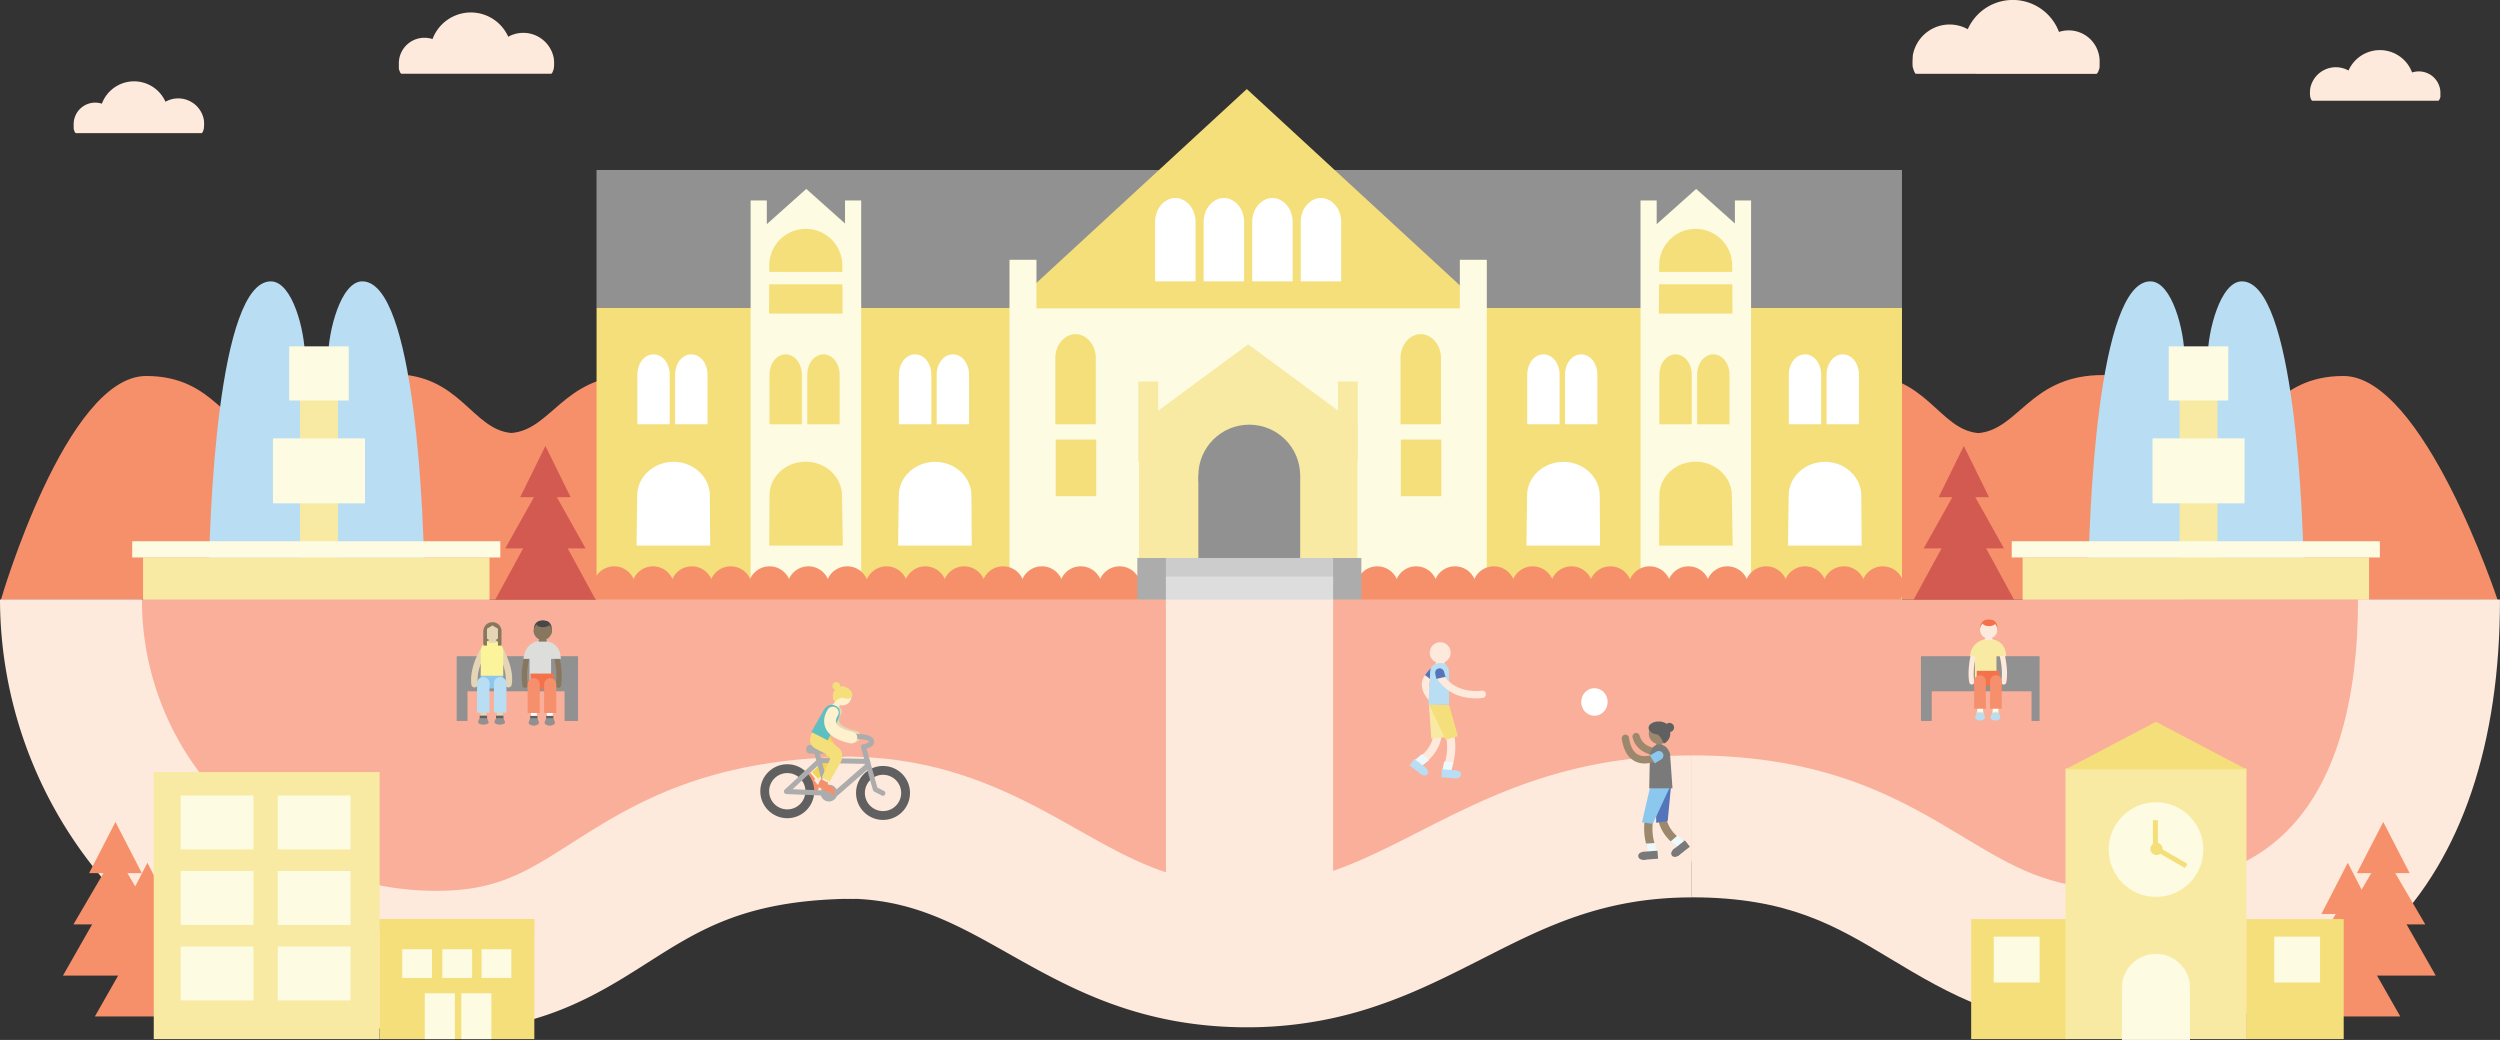 <svg xmlns="http://www.w3.org/2000/svg" width="927.09" height="385.65" viewBox="0 0 927.09 385.65" xmlns:xlink="http://www.w3.org/1999/xlink">
<rect x="0" y="0" width="927.09" height="385.65" fill="#333333" stroke="none"/>
<defs>
	<g id="windows1"><path d="M280,439.07c-3.42,0-6,3.4-6,7.58V465h12V446.65C286,442.47,283.42,439.07,280,439.07Z" transform="translate(-37.64 -307.66)" style="fill:#fff"/><path d="M294,439.07c-3.42,0-6,3.4-6,7.58V465h12V446.65C300,442.47,297.42,439.07,294,439.07Z" transform="translate(-37.64 -307.66)" style="fill:#fff"/><path d="M287.4,478.93c-7.43,0-13.45,5.65-13.45,12.41,0,.47-.26,18.66-.26,18.66H301s-.13-18.19-.13-18.66C300.85,484.59,294.83,478.93,287.4,478.93Z" transform="translate(-37.64 -307.66)" style="fill:#fff"/></g>
	<g id="mass"><polygon points="319.36 88.9 319.36 74.34 313.36 74.34 313.36 82.88 299 70.06 284.36 83.13 284.36 74.34 278.36 74.34 278.36 88.93 278.36 88.94 278.36 222.34 319.36 222.34 319.36 88.94 319.36 88.9" style="fill:#fdfbe1"/> <path d="M329,439.07c-3.42,0-6,3.4-6,7.58V465h12V446.65C335,442.47,332.42,439.07,329,439.07Z" transform="translate(-37.64 -307.66)" style="fill:#f5df7b"/><path d="M343,439.07c-3.42,0-6,3.4-6,7.58V465h12V446.65C349,442.47,346.42,439.07,343,439.07Z" transform="translate(-37.64 -307.66)" style="fill:#f5df7b"/> <path d="M349.86,491.34c0-6.75-6-12.47-13.45-12.47S323,484.55,323,491.3c0,.47-.1,18.7-.1,18.7h27.29S349.86,491.81,349.86,491.34Z" transform="translate(-37.64 -307.66)" style="fill:#f5df7b"/><path d="M350,406.08a13.54,13.54,0,0,0-27.08,0c0,.27-.1,17.88-.1,17.88h27.29S350,406.35,350,406.08Z" transform="translate(-37.64 -307.66)" style="fill:#f5df7b"/> <rect x="282.9" y="100.84" width="31.93" height="4.59" style="fill:#fdfbe1"/></g>
	<path id="window2" d="M473.5,381.08c-4,0-7.5,3.93-7.5,8.78V412h15V389.86C481,385,477.46,381.08,473.5,381.08Z" transform="translate(-37.64 -307.66)" style="fill:#fff"/>
	<g id="windows3"><path d="M436.5,431.56c-4,0-7.5,3.93-7.5,8.78V465h15V440.34C444,435.49,440.46,431.56,436.5,431.56Z" transform="translate(-37.64 -307.66)" style="fill:#f5df7b"/><rect x="391.5" y="163" width="15" height="21" style="fill:#f5df7b"/></g>
	<g id="shrubs"><circle cx="227.75" cy="217.9" r="7.89" style="fill:#f6906b"/><circle cx="242.16" cy="217.9" r="7.89" style="fill:#f6906b"/><circle cx="256.56" cy="217.9" r="7.89" style="fill:#f6906b"/><circle cx="270.97" cy="217.9" r="7.89" style="fill:#f6906b"/><circle cx="285.38" cy="217.9" r="7.89" style="fill:#f6906b"/><circle cx="299.79" cy="217.9" r="7.89" style="fill:#f6906b"/><circle cx="314.2" cy="217.9" r="7.89" style="fill:#f6906b"/></g>
	<g id="fountain"><path d="M195.08,528.44C195.08,498.12,191.46,412,172,412c-8,0-12.65,18.67-12.65,27.91h-8.63c0-9.44-4.62-27.91-12.65-27.91C118.59,412,115,498.12,115,528.44Z" transform="translate(-37.64 -307.66)" style="fill:#b9ddf3"/><rect x="53.05" y="206.73" width="128.48" height="16.06" style="fill:#f8eaa2"/><rect x="111.27" y="140.48" width="14.05" height="80.3" style="fill:#f8eaa2"/><rect x="49.03" y="200.71" width="136.51" height="6.02" style="fill:#fdfbe1"/><rect x="101.23" y="162.56" width="34.13" height="24.09" style="fill:#fdfbe1"/><rect x="107.25" y="128.44" width="22.08" height="20.08" style="fill:#fdfbe1"/></g>
	<g id="tree"><polygon points="202.26 188.17 202.26 188.17 183.65 222.37 220.88 222.37 202.26 188.17" style="fill:#d35a51"/><polygon points="202.26 176.77 202.26 176.77 187.37 203.37 217.15 203.37 202.26 176.77" style="fill:#d35a51"/><polygon points="202.26 165.37 202.26 165.37 192.91 184.37 211.61 184.37 202.26 165.37" style="fill:#d35a51"/></g>
</defs>
	
	<path d="M963.8,530s-27.45-82.91-57.14-82.91c-26,0-29.31,20.9-44.55,20.9s-20-22.34-46.91-21.2c-24.88,1.06-29.24,20.21-43.93,21.48-14.73-1.31-19-21.88-44-21.84-27,0-31.67,21.37-46.91,21.37s-18.58-21.1-44.55-21.1h-1.2c-26,0-29.31,21.1-44.55,21.1s-20-22.24-46.91-21.1c-24.88,1.06-29.24,20.26-43.93,21.53-14.73-1.31-19-21.85-44-21.81-27,0-31.67,21.38-46.91,21.38s-18.58-21.1-44.55-21.1h-1.06c-26,0-29.31,21.1-44.55,21.1s-20-22.24-46.91-21.1C246.34,447.76,242,467,227.29,468.23c-14.73-1.31-19-21.85-44-21.81-27,0-31.67,21.38-46.91,21.38s-18.58-20.71-44.55-20.71C62.13,447.09,38,530,38,530Z" transform="translate(-37.64 -307.66)" style="fill:#f6906b"/><rect x="221.22" y="63.04" width="484.1" height="51.08" style="fill:#919191"/>

	<rect x="221.23" y="114.12" width="484.09" height="108.26" style="fill:#f5df7b"/><polygon points="462.36 33.02 374.36 114.12 374.36 222.34 550.36 222.34 550.36 114.12 462.36 33.02" style="fill:#f5df7b"/><polygon points="541.36 96.34 541.36 114.34 384.36 114.34 384.36 96.34 374.36 96.34 374.36 114.12 374.36 114.19 374.36 222.34 551.36 222.34 551.36 114.19 551.36 114.12 551.36 96.34 541.36 96.34" style="fill:#fdfbe1"/><polygon points="462.86 127.7 422.36 157.56 422.36 222.34 503.36 222.34 503.36 157.56 462.86 127.7" style="fill:#f8eaa2"/><rect x="444.39" y="176.36" width="37.76" height="46.02" style="fill:#919191"/><circle cx="463.27" cy="176.36" r="18.88" style="fill:#919191"/>

	<use xlink:href="#windows3" />
	<use xlink:href="#windows3" x="128" />

	<use xlink:href="#mass" />
	<use xlink:href="#mass" x="330" />

	<use xlink:href="#shrubs" />
	<use xlink:href="#shrubs" x="101" />
	<use xlink:href="#shrubs" x="283" />
	<use xlink:href="#shrubs" x="384" />
	
	<use xlink:href="#window2" />
	<use xlink:href="#window2" x="18" />
	<use xlink:href="#window2" x="36" />
	<use xlink:href="#window2" x="54" />
	
	<use xlink:href="#windows1" />
	<use xlink:href="#windows1" x="97" />
	<use xlink:href="#windows1" x="330" />
	<use xlink:href="#windows1" x="427" />

	

	<rect x="422.14" y="141.47" width="7.33" height="29.81" style="fill:#f8eaa2"/><rect x="496.16" y="141.47" width="7.33" height="29.81" style="fill:#f8eaa2"/><rect x="450.28" y="523.68" width="28.88" height="10.66" transform="translate(956.1 -243.36) rotate(90)" style="fill:#acacac"/><rect x="522.71" y="523.68" width="28.88" height="10.66" transform="translate(1028.52 -315.79) rotate(90)" style="fill:#acacac"/><rect x="432.41" y="225.79" width="61.71" height="9.58" style="fill:#ccc"/><rect x="226.36" y="217.9" width="188.69" height="6.44" style="fill:#f6906b"/><rect x="510" y="217.9" width="188.69" height="6.44" style="fill:#f6906b"/>

	<use xlink:href="#fountain" />
	<use xlink:href="#fountain" x="697" />

	<path d="M744,530H38c15,64.84,67.5,113.38,131.18,118.54v-.18l86.26.1V627.23h116.9c37.58,14.26,81.54,22.5,128.54,22.5s91-8.24,128.54-22.5H741.78V649c47.47.06,78.95.21,79.71.21,68.81,0,126.44-50.95,142.31-119.26Z" transform="translate(-37.64 -307.66)" style="fill:#f9af9a"/><path d="M199.91,690.41c-43.4,0-84.17-16.37-114.79-46.82A160.61,160.61,0,0,1,37.64,530H90.28a106.4,106.4,0,0,0,32,76.26A109.24,109.24,0,0,0,199.91,638c22.07,0,33.07-7.1,49.72-17.69,22.09-14.06,49.58-31.6,104.84-32l.35,52.62c-40.13.27-57.18,11.11-76.94,23.68C258.87,676.71,237.32,690.41,199.91,690.41Z" transform="translate(-37.64 -307.66)" style="fill:#feeadc"/><path d="M500.19,688.62c-40.28,0-66.05-14.65-89-27.58C391.29,649.79,375,640.9,351,640.9V588.26c38,0,63.73,14.31,86.11,26.94C456.86,626.35,473.83,636,500.28,636c24.62,0,41.57-8.74,63.36-19.79,26.23-13.31,55.36-28.4,101.36-28.4v52.64c-33,0-54.58,11-77.58,22.7-11.86,6-24,12.25-37.89,17.05A148.12,148.12,0,0,1,500.19,688.62Z" transform="translate(-37.64 -307.66)" style="fill:#feeadc"/><path d="M822,689.94c-38.65,0-62.34-14.12-83.05-26.58-20.47-12.31-38-22.94-74-22.94V587.78c51,0,78.54,16.89,101.11,30.47,18.39,11.06,31.78,19,55.82,19,27.84,0,49.34-6.9,63.79-21.35C903.18,598.49,912.08,569,912.08,530h52.64c0,53-14,95.49-41.74,123.18C898.31,677.85,864.34,689.94,822,689.94Z" transform="translate(-37.64 -307.66)" style="fill:#feeadc"/><path d="M243,329.22a11.5,11.5,0,0,0-16.89-7.93,15.17,15.17,0,0,0-28.07.85,9.66,9.66,0,0,0-2.94-.47,9.49,9.49,0,0,0-9.34,7.46,9,9,0,0,0-.21,1.88c0,.34,0,2.06,0,2.19.13.38.51,1.8,1,1.8H242c.47,0,.85-1.42,1-1.84A15.19,15.19,0,0,0,243,329.22Z" transform="translate(-37.64 -307.66)" style="fill:#feeadc"/><path d="M113.23,352.05A9.66,9.66,0,0,0,99,345.39a12.74,12.74,0,0,0-23.58.72,8.12,8.12,0,0,0-2.47-.39A8,8,0,0,0,65.14,352a7.59,7.59,0,0,0-.18,1.58c0,.29,0,1.78,0,1.88.11.32.43,1.56.82,1.56H112.4c.39,0,.72-1.24.82-1.6A13.13,13.13,0,0,0,113.23,352.05Z" transform="translate(-37.64 -307.66)" style="fill:#feeadc"/><path d="M747,328.06a13.86,13.86,0,0,1,20.36-9.56,18.28,18.28,0,0,1,33.82,1,11.64,11.64,0,0,1,3.55-.57A11.44,11.44,0,0,1,816,328a10.89,10.89,0,0,1,.26,2.26c0,.41,0,2.47-.05,2.62-.15.46-.62,2.16-1.18,2.16H748.22c-.57,0-1-1.7-1.18-2.21C746.73,332.22,746.93,328.78,747,328.06Z" transform="translate(-37.64 -307.66)" style="fill:#feeadc"/><path d="M894.36,340.47a9.66,9.66,0,0,1,14.19-6.66,12.74,12.74,0,0,1,23.58.72,8.12,8.12,0,0,1,2.47-.39,8,8,0,0,1,7.85,6.27,7.59,7.59,0,0,1,.18,1.58c0,.29,0,1.57,0,1.67-.11.32-.43,1.35-.82,1.35H895.18c-.39,0-.72-1-.82-1.39A11.54,11.54,0,0,1,894.36,340.47Z" transform="translate(-37.64 -307.66)" style="fill:#feeadc"/><polygon points="42.81 327.6 42.81 327.6 23.34 361.8 62.28 361.8 42.81 327.6" style="fill:#f6906b"/><polygon points="42.81 316.2 42.81 316.2 27.23 342.8 58.39 342.8 42.81 316.2" style="fill:#f6906b"/><polygon points="42.81 304.81 42.81 304.81 33.03 323.8 52.6 323.8 42.81 304.81" style="fill:#f6906b"/><polygon points="54.66 342.74 54.66 342.74 35.18 376.94 74.13 376.94 54.66 342.74" style="fill:#f6906b"/><polygon points="54.66 331.34 54.66 331.34 39.08 357.94 70.23 357.94 54.66 331.34" style="fill:#f6906b"/><polygon points="54.66 319.94 54.66 319.94 44.87 338.94 64.44 338.94 54.66 319.94" style="fill:#f6906b"/><rect x="57.02" y="286.32" width="83.76" height="99.01" style="fill:#f8eaa2"/><rect x="140.84" y="340.82" width="57.31" height="44.51" style="fill:#f5df7b"/><rect x="157.52" y="368.35" width="11.16" height="16.97" style="fill:#fdfbe1"/><rect x="140.77" y="340.82" width="57.38" height="4.17" style="fill:#f5df7b"/><rect x="171.07" y="368.35" width="11.16" height="16.97" style="fill:#fdfbe1"/>

	<rect x="67" y="295" width="27" height="20" fill="#fdfbe1" />
	<rect x="103" y="295" width="27" height="20" fill="#fdfbe1" />
	<rect x="67" y="323" width="27" height="20" fill="#fdfbe1" />
	<rect x="103" y="323" width="27" height="20" fill="#fdfbe1" />
	<rect x="67" y="351" width="27" height="20" fill="#fdfbe1" />
	<rect x="103" y="351" width="27" height="20" fill="#fdfbe1" />

<rect x="149.17" y="352" width="11.04" height="10.67" style="fill:#fdfbe1"/><rect x="164.04" y="352" width="11.04" height="10.67" style="fill:#fdfbe1"/><rect x="178.58" y="352" width="11.04" height="10.67" style="fill:#fdfbe1"/>

<use xlink:href="#tree" />
<use xlink:href="#tree" x="526" />

<polygon points="883.8 327.6 883.8 327.6 903.27 361.8 864.33 361.8 883.8 327.6" style="fill:#f6906b"/><polygon points="883.8 316.2 883.8 316.2 899.38 342.8 868.22 342.8 883.8 316.2" style="fill:#f6906b"/><polygon points="883.8 304.81 883.8 304.81 893.59 323.8 874.02 323.8 883.8 304.81" style="fill:#f6906b"/><polygon points="870.64 342.74 870.64 342.74 890.11 376.94 851.17 376.94 870.64 342.74" style="fill:#f6906b"/><polygon points="870.64 331.34 870.64 331.34 886.22 357.94 855.06 357.94 870.64 331.34" style="fill:#f6906b"/><polygon points="870.64 319.94 870.64 319.94 880.42 338.94 860.86 338.94 870.64 319.94" style="fill:#f6906b"/><rect x="832.94" y="340.82" width="36.19" height="44.51" style="fill:#f5df7b"/><rect x="730.98" y="340.82" width="35.75" height="44.51" style="fill:#f5df7b"/><rect x="765.95" y="285" width="67.12" height="100.33" style="fill:#f8eaa2"/><polygon points="765.94 285.3 833.06 285.3 799.5 267.67 765.94 285.3" style="fill:#f5df7b"/><circle cx="799.53" cy="315.05" r="17.55" style="fill:#fdfbe1"/><circle cx="799.7" cy="314.81" r="2.27" style="fill:#f5df7b"/><rect x="798.38" y="304.14" width="1.86" height="10.2" style="fill:#f5df7b"/><rect x="842.14" y="619.56" width="1.82" height="12.29" transform="translate(1768.81 -99.2) rotate(120)" style="fill:#f5df7b"/><rect x="786.88" y="368.13" width="25.25" height="17.52" style="fill:#fdfbe1"/>
<path d="M849.77,674.36a12.63,12.63,0,0,1-25.25,0,12.63,12.63,0,1,1,25.25,0Z" transform="translate(-37.64 -307.66)" style="fill:#fdfbe1"/>
<polygon points="853.89 347.35 843.36 347.35 843.36 356.62 843.36 364.35 849.89 364.35 853.89 364.35 860.36 364.35 860.36 356.62 860.36 353.43 860.36 347.35 853.89 347.35" style="fill:#fdfbe1"/><polygon points="750.58 347.35 739.36 347.35 739.36 356.62 739.36 364.35 746.58 364.35 750.58 364.35 756.36 364.35 756.36 356.62 756.36 353.43 756.36 347.35 750.58 347.35" style="fill:#fdfbe1"/><ellipse cx="591.27" cy="260.31" rx="4.9" ry="5.12" style="fill:#fff"/><path d="M562.91,592.4a1.53,1.53,0,0,1-.64-2.92c.45-.21,10.76-5.19,5.65-17.77a1.53,1.53,0,1,1,2.83-1.15c6.22,15.33-7.07,21.63-7.21,21.7A1.52,1.52,0,0,1,562.91,592.4Z" transform="translate(-37.64 -307.66)" style="fill:#feeadc"/><path d="M574.68,593a1.53,1.53,0,0,1-1.42-2.08c.17-.43,3.84-10.27-3.84-18.19a1.53,1.53,0,1,1,2.19-2.13c9.08,9.37,4.68,20.95,4.49,21.44A1.53,1.53,0,0,1,574.68,593Z" transform="translate(-37.64 -307.66)" style="fill:#feeadc"/><polygon points="535.33 265.83 535.95 261.81 529.91 261.22 530.77 273.92 535.95 273.36 535.33 265.83" style="fill:#f8eaa2"/><circle cx="534.08" cy="242.03" r="3.88" style="fill:#feeadc"/><polygon points="537.42 261.52 529.91 261.22 536.12 274.35 540.65 272.98 537.42 261.52" style="fill:#f5df7b"/><polygon points="535.88 246.59 532.28 246.59 532.93 244.05 535.22 244.05 535.88 246.59" style="fill:#feeadc"/><path d="M569.64,568.92a1.35,1.35,0,0,1-1-.39c-2.95-2.88-4.16-5.63-3.63-8.17.77-3.6,4.81-5.14,5-5.2a1.36,1.36,0,0,1,1,2.54s-2.83,1.1-3.28,3.24c-.41,1.95,1.34,4.15,2.87,5.65a1.36,1.36,0,0,1-1,2.33Z" transform="translate(-37.64 -307.66)" style="fill:#feeadc"/><path d="M570.12,555.81a1.74,1.74,0,0,0-2.59.41c-.94,1.09-1.46,1.79-1.46,1.79l1.16.84,1.52,1.34,1.27-1.72S571.27,557,570.12,555.81Z" transform="translate(-37.64 -307.66)" style="fill:#5475b9"/><path d="M568,556.63s0-3.1,4-3.12h0c3,0,3,3.35,3,3.35V569h-7.64Z" transform="translate(-37.64 -307.66)" style="fill:#b9ddf3"/><path d="M584.9,566.63c-10.63,0-14.39-7.43-14.55-7.77a1.36,1.36,0,0,1,2.44-1.2c.15.31,3.73,7.19,14.29,6.14a1.36,1.36,0,1,1,.27,2.7C586.49,566.59,585.68,566.63,584.9,566.63Z" transform="translate(-37.64 -307.66)" style="fill:#feeadc"/><polygon points="524.47 282.06 527.3 279.65 529.91 281.91 526.34 284.76 524.36 283.69 524.47 282.06" style="fill:#eef9fe"/><path d="M571.23,555.52a1.64,1.64,0,0,0-1.34,2c.23,1.19.43,1.89.43,1.89l1.51-.34,1.86-.42-.5-1.72A1.75,1.75,0,0,0,571.23,555.52Z" transform="translate(-37.64 -307.66)" style="fill:#5475b9"/><polygon points="526.98 287.15 522.7 283.8 524.54 281.46 528.82 284.8 526.98 287.15" style="fill:#b9ddf3"/><path d="M567.14,593.45a1.27,1.27,0,0,1-1.12,1.79,2.32,2.32,0,0,1-2.24-1.53,1.27,1.27,0,0,1,1.12-1.79A2.32,2.32,0,0,1,567.14,593.45Z" transform="translate(-37.64 -307.66)" style="fill:#b9ddf3"/><polygon points="534.91 285.37 535.58 282.42 539.02 282.65 537.88 287.08 535.66 287.42 534.91 285.37" style="fill:#eef9fe"/><polygon points="539.9 288.65 534.49 288.24 534.72 285.27 540.14 285.69 539.9 288.65" style="fill:#b9ddf3"/><path d="M578.89,593.78a1.27,1.27,0,0,1,.06,2.11,2.32,2.32,0,0,1-2.71,0,1.27,1.27,0,0,1-.06-2.11A2.32,2.32,0,0,1,578.89,593.78Z" transform="translate(-37.64 -307.66)" style="fill:#b9ddf3"/><path d="M661.73,622.59a1.52,1.52,0,0,1-.63-.14c-.13-.06-13.43-6.36-7.21-21.7a1.53,1.53,0,1,1,2.83,1.15c-5.11,12.58,5.21,17.56,5.65,17.77a1.53,1.53,0,0,1-.64,2.92Z" transform="translate(-37.64 -307.66)" style="fill:#9c886d"/><path d="M650,623.2a1.53,1.53,0,0,1-1.42-1c-.19-.49-4.59-12.07,4.49-21.44a1.53,1.53,0,1,1,2.19,2.13c-7.73,8-3.88,18.09-3.84,18.19A1.53,1.53,0,0,1,650,623.2Z" transform="translate(-37.64 -307.66)" style="fill:#9c886d"/><polygon points="614.04 296.02 613.42 292 619.65 291.76 618.45 304.46 614.18 305.12 614.04 296.02" style="fill:#5475b9"/><circle cx="615.29" cy="272.05" r="3.88" style="fill:#9c886d"/><polygon points="611.95 291.71 619.46 291.41 612.93 305.48 608.91 304.97 611.95 291.71" style="fill:#8cc8ed"/><polygon points="614.18 276.77 616.31 276.77 616.43 274.24 614.15 274.24 614.18 276.77" style="fill:#9c886d"/><path d="M653.41,588c-3.32,0-8.84-1.37-10.33-6.76a1.36,1.36,0,1,1,2.62-.72c1.43,5.18,8,4.77,8.33,4.75a1.36,1.36,0,0,1,.2,2.71C654,588,653.7,588,653.41,588Z" transform="translate(-37.64 -307.66)" style="fill:#9c886d"/><path d="M656.29,588.81a1.74,1.74,0,0,1-2.57.51c-1.26-.7-3.07-1.63-3.07-1.63l1.1-1.87.92-1.38,2.61,1.92S657,587.32,656.29,588.81Z" transform="translate(-37.64 -307.66)" style="fill:#f6906b"/><path d="M656.95,587.23s-.75-3.5-4.23-3.53h0c-3.12.39-3.24,4.11-3.24,4.11L649.23,600h8.63Z" transform="translate(-37.64 -307.66)" style="fill:#7a7a7a"/><path d="M647.52,590.78a7.84,7.84,0,0,1-3.59-.82c-2.58-1.31-4.21-4.07-4.86-8.2a1.36,1.36,0,1,1,2.68-.42c.5,3.22,1.65,5.31,3.41,6.2,2.63,1.34,6-.33,6.07-.35a1.36,1.36,0,0,1,1.24,2.42A11.94,11.94,0,0,1,647.52,590.78Z" transform="translate(-37.64 -307.66)" style="fill:#9c886d"/><polygon points="624.9 312.25 622.07 309.84 619.46 312.1 623.03 314.95 625 313.88 624.9 312.25" style="fill:#eef9fe"/><path d="M654.18,586.87a1.64,1.64,0,0,1-.46,2.35c-1,.67-2.42,1.51-2.42,1.51l-.84-1.34-1-1.58,2.34-1.35A1.75,1.75,0,0,1,654.18,586.87Z" transform="translate(-37.64 -307.66)" style="fill:#8cc8ed"/><polygon points="622.39 317.34 626.67 313.99 624.83 311.65 620.55 314.99 622.39 317.34" style="fill:#797979"/><path d="M657.5,623.64a1.27,1.27,0,0,0,1.12,1.79,2.32,2.32,0,0,0,2.24-1.53,1.27,1.27,0,0,0-1.12-1.79A2.32,2.32,0,0,0,657.5,623.64Z" transform="translate(-37.64 -307.66)" style="fill:#797979"/><polygon points="614.46 315.56 613.79 312.61 610.35 312.84 611.49 317.27 613.71 317.61 614.46 315.56" style="fill:#eef9fe"/><polygon points="609.47 318.85 614.88 318.43 614.65 315.46 609.23 315.88 609.47 318.85" style="fill:#797979"/><path d="M645.75,624a1.27,1.27,0,0,0-.06,2.11,2.32,2.32,0,0,0,2.71,0,1.27,1.27,0,0,0,.06-2.11A2.32,2.32,0,0,0,645.75,624Z" transform="translate(-37.64 -307.66)" style="fill:#797979"/><path d="M649,577.56c0-1.33,1.75-2.38,3.86-2.34a4.94,4.94,0,0,1,2.85.89,1.69,1.69,0,1,1,1.28,3,4,4,0,0,1-1.26,3.56c-1.81,1.79-.85-.5-3.24-2.54l-.1-.09C650.44,579.85,648.95,578.81,649,577.56Z" transform="translate(-37.64 -307.66)" style="fill:#606060"/><rect x="340.17" y="590.64" width="2.07" height="6.41" transform="translate(530.5 -360.01) rotate(49.23)" style="fill:#fff1ce"/><path d="M337.68,594.69l-1.86,1.55,4.46,5.57s1.66-1.8.64-3.07Z" transform="translate(-37.64 -307.66)" style="fill:#f6906b"/><rect x="337.14" y="595.18" width="2.93" height="1.31" transform="translate(553.89 -348.77) rotate(51.27)" style="fill:#f6906b"/><path d="M345.57,581l2.94,4.87s1.72,2.11-.86,5.18l-6.66,5.4L338.84,594l5.28-5.14s.68-.74-1.24-3l-2.55-2.95,4.88-2.34Z" transform="translate(-37.64 -307.66)" style="fill:#f2d555"/><path d="M347.65,571.53s-5,6.77,6.88,9.26" transform="translate(-37.64 -307.66)" style="fill:none;stroke:#e5d6b5;stroke-linecap:round;stroke-miterlimit:10;stroke-width:4.37px"/><circle cx="365.1" cy="601.71" r="8.37" transform="translate(-280.78 648.17) rotate(-88.96)" style="fill:none;stroke:#606060;stroke-miterlimit:10;stroke-width:3.278px"/><circle cx="329.58" cy="601.07" r="8.37" transform="translate(-315 612.03) rotate(-88.96)" style="fill:none;stroke:#606060;stroke-miterlimit:10;stroke-width:3.278px"/><circle cx="345.06" cy="601.77" r="3.12" transform="translate(-300.52 628.19) rotate(-88.96)" style="fill:#acacac"/><path d="M365.1,602.78a.94.94,0,0,1-.43-.1l-2.84-1.46a1,1,0,0,1-.48-.59l-4.43-15.8a.95.95,0,0,1,.78-1.2,4.1,4.1,0,0,0,2.25-.88.35.35,0,0,0-.13-.19c-.85-.78-4-.92-6-.76a.95.95,0,0,1-.15-1.89c.93-.07,5.64-.35,7.39,1.26a2.16,2.16,0,0,1,.74,1.6c0,1.48-1.64,2.19-2.81,2.52l4,14.42,2.47,1.27a.95.95,0,0,1-.43,1.79Z" transform="translate(-37.64 -307.66)" style="fill:#acacac"/><path d="M344.81,603.59a1,1,0,0,1-.92-.7L339.63,587a.95.95,0,1,1,1.83-.49l4.26,15.9a.95.95,0,0,1-.92,1.19Z" transform="translate(-37.64 -307.66)" style="fill:#acacac"/><path d="M347.56,602.86h0l-18.31-.73a.95.95,0,0,1-.61-1.64L341,589a1,1,0,0,1,.66-.25l17.74.32a1,1,0,0,1,.93,1l0,1.66a1,1,0,0,1-.32.7l-11.75,10.26A1,1,0,0,1,347.56,602.86Zm-16-2.53,15.66.62,11.15-9.73v-.29l-16.41-.3Z" transform="translate(-37.64 -307.66)" style="fill:#acacac"/><rect x="336.67" y="583.96" width="9.01" height="3.19" rx="1.17" ry="1.17" transform="translate(634.02 869.56) rotate(-178.96)" style="fill:#acacac"/><rect x="343.65" y="591.64" width="2.07" height="6.41" transform="translate(280.53 -399.79) rotate(27.88)" style="fill:#fff1ce"/><path d="M341.78,597.13l-1.1,2.16,6.31,3.34s.81-2.31-.63-3.07Z" transform="translate(-37.64 -307.66)" style="fill:#f6906b"/><rect x="341.61" y="597.16" width="2.93" height="1.31" transform="translate(281.73 -398.7) rotate(27.88)" style="fill:#f6906b"/><polygon points="310.74 262.7 308.38 261.72 310.25 259.67 312.02 260.6 310.74 262.7" style="fill:#fff1ce"/><path d="M339,579l2.24-2.13,4,3.52a13,13,0,0,1-.49,1.62l3.73,2.87s2.36,1.34,1.08,5.14l-4.24,7.45-2.91-1.54,3.05-6.71s.36-.93-2.23-2.3l-3.44-1.82h0C336.39,583,339,579,339,579Z" transform="translate(-37.64 -307.66)" style="fill:#f5df7b"/><circle cx="350.01" cy="565.86" r="3.39" transform="translate(-351.48 302.99) rotate(-62.12)" style="fill:#fff1ce"/><path d="M338.52,579.11l4.32-7.62s1.68-3.86,5-1.93h0c2.28,1.32.73,4.69.73,4.69l-4,8-2.77-1.47h0Z" transform="translate(-37.64 -307.66)" style="fill:#5ebfc0"/><path d="M341.61,571.42" transform="translate(-37.64 -307.66)" style="fill:none;stroke:#fff;stroke-miterlimit:10;stroke-width:3.278px"/><path d="M346.48,571.91s-5,6.77,6.88,9.26" transform="translate(-37.64 -307.66)" style="fill:none;stroke:#fff1ce;stroke-linecap:round;stroke-miterlimit:10;stroke-width:4.37px"/><path d="M346.36,561.84a1.42,1.42,0,0,1,2.82.36,4,4,0,0,1,2.53.49c1.54.81,2.37,2.26,1.86,3.24s-2,1.08-3.45.42l-.1,0c-2.55.53-2.77,2.56-3.36.55a3.91,3.91,0,0,1-.16-.92h0a3.52,3.52,0,0,1,.82-2.53A1.42,1.42,0,0,1,346.36,561.84Z" transform="translate(-37.64 -307.66)" style="fill:#f5df7b"/><polygon points="712.36 243.34 712.36 257.39 712.36 267.35 716.36 267.35 716.36 256.35 753.36 256.35 753.36 267.35 756.36 267.35 756.36 257.39 756.36 257.39 756.36 243.34 712.36 243.34" style="fill:#919191"/><polygon points="169.36 243.34 169.36 257.39 169.36 267.35 173.36 267.35 173.36 256.35 209.36 256.35 209.36 267.35 214.36 267.35 214.36 257.39 214.36 257.39 214.36 243.34 169.36 243.34" style="fill:#919191"/><rect x="179.32" y="233.87" width="6.43" height="5.02" style="fill:#88765d"/><path d="M213.61,562.58a1.2,1.2,0,0,1-1.19-1.09c-.76-8,4.64-14.9,4.87-15.19a1.2,1.2,0,0,1,1.87,1.5h0c-.05.06-5,6.4-4.36,13.47a1.2,1.2,0,0,1-1.08,1.3Z" transform="translate(-37.64 -307.66)" style="fill:#e6d5b4"/><path d="M226.26,562.58l-.22,0a1.2,1.2,0,0,1-1-1.39c1.05-5.73-3.75-13.39-3.79-13.47a1.2,1.2,0,1,1,2-1.28c.22.35,5.35,8.54,4.13,15.19A1.2,1.2,0,0,1,226.26,562.58Z" transform="translate(-37.64 -307.66)" style="fill:#e6d5b4"/><rect x="178.16" y="262.52" width="2.25" height="3.43" style="fill:#e6d5b4"/><rect x="177.89" y="265.39" width="2.74" height="1.19" style="fill:#5f6161"/><path d="M218.18,574h-2.56a3.1,3.1,0,0,0-.69,1.52c0,.35.78.85,1.92.85s2-.36,2-.76A3.62,3.62,0,0,0,218.18,574Z" transform="translate(-37.64 -307.66)" style="fill:#929090"/><rect x="184.23" y="262.52" width="2.25" height="3.43" style="fill:#e6d5b4"/><rect x="183.95" y="265.39" width="2.74" height="1.19" style="fill:#5f6161"/><path d="M224.24,574h-2.56a3.1,3.1,0,0,0-.69,1.52c0,.35.78.85,1.92.85s2-.36,2-.76A3.62,3.62,0,0,0,224.24,574Z" transform="translate(-37.64 -307.66)" style="fill:#929090"/><rect x="178.28" y="249.31" width="8.31" height="5.97" style="fill:#8cc8ed"/><rect x="176.91" y="253.36" width="4.61" height="10.92" style="fill:#b9ddf3"/><rect x="183.19" y="253.36" width="4.61" height="10.92" style="fill:#b9ddf3"/><circle cx="179.22" cy="253.36" r="2.31" style="fill:#b9ddf3"/><circle cx="185.5" cy="253.36" r="2.31" style="fill:#b9ddf3"/><rect x="178.28" y="241.55" width="8.34" height="9.04" style="fill:#fbf49a"/><circle cx="182.45" cy="241.55" r="4.17" style="fill:#fbf49a"/><circle cx="182.62" cy="234.29" r="3.24" style="fill:#e6d5b4"/><polygon points="184.23 238.34 181.05 238.34 181.63 236.1 183.65 236.1 184.23 238.34" style="fill:#e6d5b4"/><path d="M220.26,538.4a3.26,3.26,0,0,0-3.34,3.2l3.36-2,3.33,2A3.26,3.26,0,0,0,220.26,538.4Z" transform="translate(-37.64 -307.66)" style="fill:#88765d"/><polygon points="180.59 239.4 179.28 239.4 179.28 233.74 179.87 232.92 180.59 232.92 180.59 239.4" style="fill:#88765d"/><polygon points="185.97 239.4 184.66 239.4 184.66 232.92 185.56 232.92 185.97 233.95 185.97 239.4" style="fill:#88765d"/><path d="M232.39,562.74a1,1,0,0,1-1-.81c-.92-5.17.72-11.09.79-11.34a1,1,0,0,1,1.9.53c0,.06-1.58,5.74-.75,10.46a1,1,0,0,1-.8,1.14Z" transform="translate(-37.64 -307.66)" style="fill:#87775e"/><path d="M244.72,562.74l-.17,0a1,1,0,0,1-.8-1.14c.84-4.73-.73-10.4-.75-10.46a1,1,0,0,1,1.9-.53c.07.25,1.7,6.17.79,11.34A1,1,0,0,1,244.72,562.74Z" transform="translate(-37.64 -307.66)" style="fill:#87775e"/><path d="M235.81,543s-1.41-5.2,3.06-5.26c4.76-.06,3.11,5.26,3.11,5.26l-6.08-.74Z" transform="translate(-37.64 -307.66)" style="fill:#474747"/><path d="M239.24,545.34s-.08,0-.12-.05l0,0c-.05,0-.1-.14-.15-.14V545h0v.2c-7,0-7.21,6.8-7.21,6.8H234v9h8v-9h3.61S245.87,545.56,239.24,545.34Z" transform="translate(-37.64 -307.66)" style="fill:#dddddc"/><rect x="196.71" y="249.79" width="8.71" height="5.82" style="fill:#f3724c"/><circle cx="201.25" cy="234.01" r="3.34" style="fill:#87775e"/><polygon points="202.8 237.94 199.71 237.94 200.27 235.76 202.24 235.76 202.8 237.94" style="fill:#87775e"/><ellipse cx="201.38" cy="231.38" rx="2.43" ry="1.21" style="fill:#474747"/><rect x="196.89" y="262.67" width="2.19" height="3.34" style="fill:#fff"/><rect x="196.62" y="265.47" width="2.67" height="1.16" style="fill:#5f6161"/><path d="M236.84,574h-2.5a5.25,5.25,0,0,0-.67,1.75c0,.31.76,1,1.87,1s2-.63,2-1A5.11,5.11,0,0,0,236.84,574Z" transform="translate(-37.64 -307.66)" style="fill:#929090"/><rect x="202.8" y="262.67" width="2.19" height="3.34" style="fill:#fff"/><rect x="202.53" y="265.47" width="2.67" height="1.16" style="fill:#5f6161"/><path d="M242.75,574h-2.5a5.25,5.25,0,0,0-.67,1.75c0,.31.76,1,1.87,1s2-.63,2-1A5.11,5.11,0,0,0,242.75,574Z" transform="translate(-37.64 -307.66)" style="fill:#929090"/><rect x="195.67" y="253.75" width="4.49" height="10.65" style="fill:#f68f6c"/><rect x="201.79" y="253.75" width="4.49" height="10.65" style="fill:#f68f6c"/><circle cx="197.92" cy="253.75" r="2.25" style="fill:#f68f6c"/><circle cx="204.04" cy="253.75" r="2.25" style="fill:#f68f6c"/><path d="M768.85,561.52a1,1,0,0,1-.93-.78c-.88-5,.69-10.68.76-10.92a.95.95,0,0,1,1.83.51c0,.05-1.52,5.53-.72,10.08a1,1,0,0,1-.77,1.1Z" transform="translate(-37.64 -307.66)" style="fill:#feeadc"/><path d="M780.72,561.52h-.17a1,1,0,0,1-.77-1.1c.81-4.55-.7-10-.72-10.08a.95.95,0,0,1,1.83-.51c.07.24,1.64,5.94.76,10.92A1,1,0,0,1,780.72,561.52Z" transform="translate(-37.64 -307.66)" style="fill:#feeadc"/><path d="M772.14,542.46s-1.36-5,2.95-5.06c4.58-.06,3,5.06,3,5.06l-5.85-.71Z" transform="translate(-37.64 -307.66)" style="fill:#f3724c"/><path d="M775.45,544.67h-.31v0A6.64,6.64,0,0,0,768.2,551H770v9h8v-9h3.58S781.83,544.88,775.45,544.67Z" transform="translate(-37.64 -307.66)" style="fill:#f8eaa2"/><rect x="733.05" y="248.77" width="8.44" height="5.61" style="fill:#f3724c"/><circle cx="737.47" cy="233.57" r="3.22" style="fill:#feeadc"/><polygon points="738.96 237.35 735.98 237.35 736.52 235.25 738.42 235.25 738.96 237.35" style="fill:#feeadc"/><ellipse cx="737.59" cy="231.03" rx="2.35" ry="1.17" style="fill:#f3724c"/><rect x="733.27" y="261.17" width="2.11" height="3.22" style="fill:#fff"/><rect x="733.01" y="263.87" width="2.58" height="1.12" style="fill:#f8eaa2"/><path d="M773.14,572h-2.41a6.69,6.69,0,0,0-.64,1.87c0,.3.74,1,1.8,1s1.89-.75,1.89-1.08A6.1,6.1,0,0,0,773.14,572Z" transform="translate(-37.64 -307.66)" style="fill:#b9ddf3"/><rect x="738.96" y="261.17" width="2.11" height="3.22" style="fill:#fff"/><rect x="738.7" y="263.87" width="2.58" height="1.12" style="fill:#f8eaa2"/><path d="M778.83,572h-2.41a6.69,6.69,0,0,0-.64,1.87c0,.3.74,1,1.8,1s1.89-.75,1.89-1.08A6.1,6.1,0,0,0,778.83,572Z" transform="translate(-37.64 -307.66)" style="fill:#b9ddf3"/><rect x="732.09" y="252.58" width="4.33" height="10.25" style="fill:#f68f6c"/><rect x="737.99" y="252.58" width="4.33" height="10.25" style="fill:#f68f6c"/><circle cx="734.26" cy="252.58" r="2.17" style="fill:#f68f6c"/><circle cx="740.15" cy="252.58" r="2.17" style="fill:#f68f6c"/><rect x="432.36" y="206.92" width="62" height="9.58" style="fill:#ccc"/><rect x="432.36" y="213.83" width="62" height="11.96" style="fill:#ddd"/><rect x="432.36" y="222.38" width="62" height="124.13" style="fill:#feeadc"/></svg>